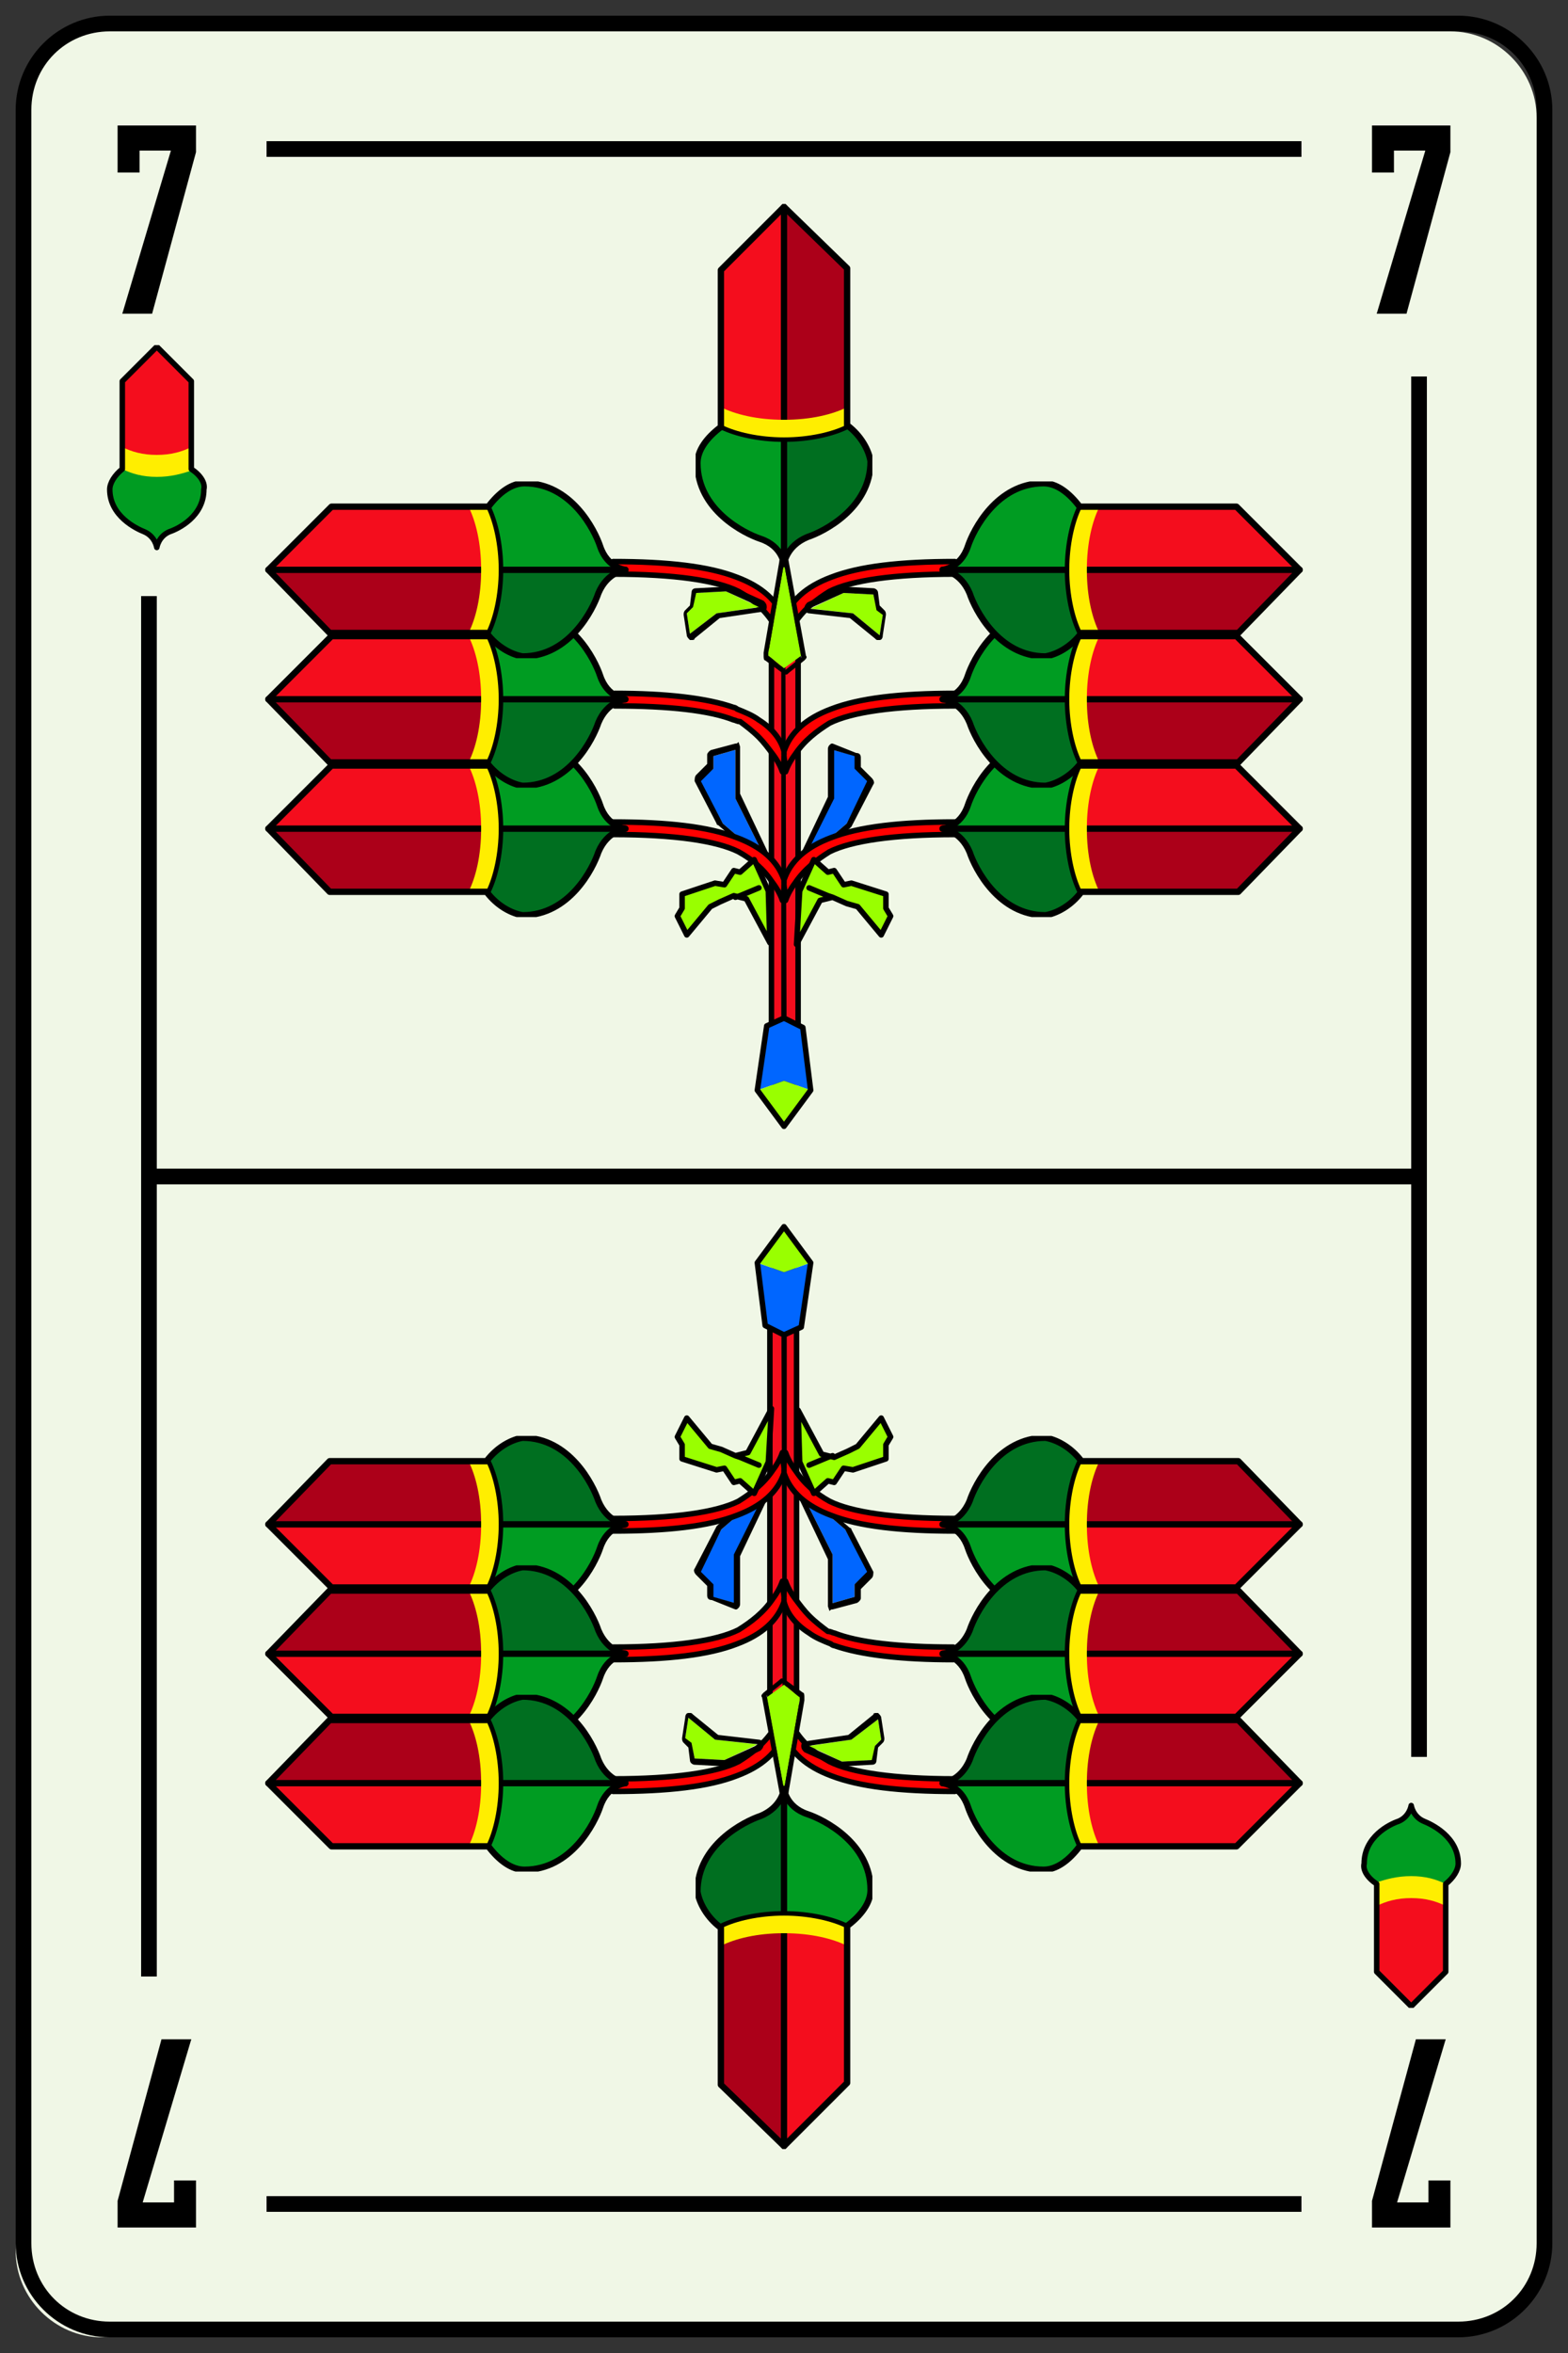 <svg xmlns="http://www.w3.org/2000/svg" xmlns:xlink="http://www.w3.org/1999/xlink" viewBox="0 0 100 150" enable-background="new 0 0 100 150"><rect x="0" y="0" width="100" height="150" fill="#333333" stroke="none"/><symbol id="e" viewBox="-2.5 -6 5.1 12"><path fill-rule="evenodd" clip-rule="evenodd" d="M-2.5 6h5v-1.7l-2.8-10.3h-1.9l3.1 10.4h-2v-1.4h-1.4z"/></symbol><symbol id="a" viewBox="-4.9 -10.1 9.8 20.2"><path fill-rule="evenodd" clip-rule="evenodd" fill="#009C22" d="M0-1.3c3.1 0 4.7-1.6 4.7-3 0-2.6-2.6-3.9-3.5-4.2-1.1-.4-1.2-1.4-1.2-1.4s-.1 1-1.3 1.5c-.9.3-3.5 1.6-3.5 4.2.1 1.3 1.7 2.9 4.8 2.9z"/><path fill-rule="evenodd" clip-rule="evenodd" fill="#006F20" d="M0-1.3v-8.6s-.1 1-1.3 1.5c-.9.3-3.5 1.6-3.5 4.2.1 1.3 1.7 2.9 4.8 2.9z"/><path fill-rule="evenodd" clip-rule="evenodd" fill="#F40D1D" d="M3.5-2.2h-7v8.7l3.5 3.4 3.5-3.4z"/><path fill-rule="evenodd" clip-rule="evenodd" fill="#AC0019" d="M0-2.2h-3.5v8.7l3.5 3.4z"/><path stroke="#000" stroke-width=".35" stroke-linecap="round" stroke-linejoin="round" stroke-miterlimit="10" fill="none" d="M0-9.9v6.9M0 9.9v-11.8"/><path fill-rule="evenodd" clip-rule="evenodd" fill="#fe0" d="M3.5-1.2v-1.1c-.8-.4-2.1-.7-3.5-.7s-2.7.3-3.5.7v1.1c.8-.4 2-.7 3.5-.7s2.7.3 3.5.7z"/><path clip-rule="evenodd" stroke="#000" stroke-width=".35" stroke-linecap="round" stroke-linejoin="round" stroke-miterlimit="10" d="M-3.5-2.2v8.7l3.5 3.4 3.5-3.5v-8.7c.8-.6 1.3-1.3 1.3-2 0-2.6-2.6-3.9-3.5-4.2-1.2-.4-1.3-1.4-1.3-1.4s-.1 1-1.3 1.5c-.9.3-3.5 1.6-3.5 4.2.1.6.5 1.4 1.3 2z" fill="none"/><path clip-rule="evenodd" stroke="#000" stroke-width=".25" stroke-linecap="round" stroke-miterlimit="10" d="M3.5-2.3c-.8-.4-2.1-.7-3.5-.7s-2.7.3-3.5.7" fill="none"/></symbol><symbol id="d" viewBox="-3.2 -6.6 6.5 13.1"><path fill-rule="evenodd" clip-rule="evenodd" fill="#F40D1D" d="M-2.2-3h4.4v7.2l-2.2 2.2-2.2-2.2z"/><path fill-rule="evenodd" clip-rule="evenodd" fill="#009C22" d="M0-.8c-2 0-3.1-1-3.1-1.9 0-1.7 1.7-2.5 2.2-2.7.7-.3.8-1 .8-1s.1.7.8 1c.6.2 2.2 1 2.2 2.7.2.8-.9 1.9-2.9 1.9z"/><path fill-rule="evenodd" clip-rule="evenodd" fill="#fe0" d="M-2.2 0v-1.4c.6-.3 1.3-.5 2.2-.5s1.6.2 2.2.4v1.5c-.6-.3-1.3-.5-2.2-.5s-1.6.2-2.2.5z"/><path clip-rule="evenodd" stroke="#000" stroke-width=".35" stroke-linecap="round" stroke-linejoin="round" stroke-miterlimit="10" d="M2.2-1.4v5.6l-2.2 2.2-2.2-2.2v-5.6c-.5-.4-.8-.9-.8-1.3 0-1.7 1.7-2.5 2.2-2.7.7-.3.8-1 .8-1s.1.7.8 1c.6.2 2.2 1 2.2 2.7.1.4-.2.9-.8 1.3z" fill="none"/></symbol><symbol id="f" viewBox="-33.1 3 66.2 59"><path fill-rule="evenodd" clip-rule="evenodd" fill="#F40D1D" d="M.8 5.9h-1.6v28.8l.8 4.3.9-4.3v-28.8zm-.8 33.1v-33.1 33.1z"/><path stroke="#000" stroke-width=".15" stroke-miterlimit="10" d="M0 5.9h-.8s-.1 0-.1.1v28.8l.8 4.3h.2l.9-4.3v-28.8s0-.1-.1-.1h-.9zm.1.1h.7v28.7l-.8 3.5.1-32.2zm-.9 0h.7v32.1l-.6-3.4v-28.7z"/><path fill-rule="evenodd" clip-rule="evenodd" fill="#06f" d="M-3.1 24.1l2-4-2.8 2.4-1.5 2.7.9.8v.8l1.4.4z"/><path d="M-3.1 27.2v-3.1l2-4-2.8 2.4-1.4 2.7.8.8v.8l1.4.4m0 .4l-1.5-.4c-.1 0-.3-.2-.3-.3v-.6l-.7-.7c-.1-.1-.1-.3-.1-.4l1.4-2.7s0-.1.1-.1l2.8-2.4c.1-.1.1-.1.2-.1s.1 0 .2.1.2.3.1.4l-1.9 4v3l-.1.3c-.1-.1-.1-.1-.2-.1z"/><path fill-rule="evenodd" clip-rule="evenodd" fill="#06f" d="M1.2 20.1l1.9 4v3.1l1.5-.4v-.8l.8-.8-1.4-2.7z"/><path d="M3.1 27.2l1.4-.4v-.8l.8-.8-1.3-2.7-2.8-2.4 2 4v3.1m-.1.4c-.1 0-.1 0-.2-.1s-.1-.2-.1-.3v-3l-1.9-4c-.1-.1 0-.3.1-.4l.2-.1c.1 0 .2 0 .2.1l2.8 2.4.1.1 1.4 2.7c.1.1 0 .3-.1.4l-.7.7v.6c0 .2-.1.3-.3.3l-1.5.6z"/><g clip-rule="evenodd"><path fill-rule="evenodd" fill="#f00" d="M-.7 35.3c-.6.9-1.3 1.5-2.2 2-1.4.7-4.1 1.1-8 1.1-.1.6-.1.8 0 .8 3.5 0 6.1-.3 7.9-1 1.6-.6 2.6-1.5 3-2.7.4 1.2 1.4 2.1 3 2.7 1.8.7 4.4 1 7.9 1 .1 0 .1-.2 0-.8-3.9 0-6.6-.4-8-1.1-.8-.5-1.6-1.1-2.2-2-.3-.4-.5-.8-.6-1.1 0 .5-.1.8-.1 1 0-.2 0-.5-.1-1-.1.3-.3.6-.6 1.1zm.7.2v-.3.3zm-3.2-6.4c-1.5.6-4.1.9-7.6.9-.1.6-.1.8 0 .8 3.3 0 5.9-.3 7.6-.9.1 0 .2-.1.2-.1.5-.2 1-.4 1.4-.7.8-.5 1.4-1.2 1.6-2 .4 1.2 1.4 2.1 3 2.7 1.8.7 4.4 1 7.9 1 .1 0 .1-.2 0-.8-3.9 0-6.6-.4-8-1.1-.8-.5-1.6-1.1-2.2-2-.3-.4-.5-.8-.6-1.1 0 .5-.1.8-.1 1 0-.2 0-.5-.1-1-.1.3-.3.7-.6 1.1-.3.4-.6.8-.9 1.1-.4.4-.8.7-1.2 1-.2 0-.3.1-.4.1zm3.2-1.9v-.3.3zm-10.9-4.6c3.5 0 6.1-.3 7.9-1 1.6-.6 2.6-1.5 3-2.7.4 1.2 1.4 2.1 3 2.7 1.8.7 4.4 1 7.9 1 .1 0 .1-.2 0-.8-3.9 0-6.6-.4-8-1.1-.8-.5-1.6-1.1-2.2-2-.3-.4-.5-.8-.6-1.1 0 .5-.1.8-.1 1 0-.2 0-.5-.1-1-.1.3-.3.7-.6 1.1-.6.9-1.3 1.5-2.2 2-1.4.7-4.1 1.1-8 1.1v.8zm10.9-3.6v-.3.3z"/><path stroke="#000" stroke-width=".35" stroke-linecap="round" stroke-linejoin="round" stroke-miterlimit="3" d="M-.7 35.3c-.6.9-1.3 1.5-2.2 2-1.4.7-4.1 1.1-8 1.1-.1.6-.1.8 0 .8 3.5 0 6.1-.3 7.9-1 1.6-.6 2.6-1.5 3-2.7.4 1.2 1.4 2.1 3 2.7 1.8.7 4.4 1 7.9 1 .1 0 .1-.2 0-.8-3.9 0-6.6-.4-8-1.1-.8-.5-1.6-1.1-2.2-2-.3-.4-.5-.8-.6-1.1 0 .5-.1.8-.1 1 0-.2 0-.5-.1-1-.1.3-.3.6-.6 1.1zm.7.2v-.3m-3.2-6.1c-1.5.6-4.1.9-7.6.9-.1.6-.1.8 0 .8 3.3 0 5.9-.3 7.6-.9.1 0 .2-.1.2-.1.5-.2 1-.4 1.4-.7.8-.5 1.4-1.2 1.6-2 .4 1.2 1.4 2.1 3 2.7 1.8.7 4.4 1 7.9 1 .1 0 .1-.2 0-.8-3.9 0-6.6-.4-8-1.1-.8-.5-1.6-1.1-2.2-2-.3-.4-.5-.8-.6-1.1 0 .5-.1.8-.1 1 0-.2 0-.5-.1-1-.1.3-.3.7-.6 1.1-.3.4-.6.8-.9 1.1-.4.4-.8.7-1.2 1-.2 0-.3.1-.4.1zm3.2-1.9v-.3m-10.9-4.3c3.5 0 6.1-.3 7.9-1 1.6-.6 2.6-1.5 3-2.7.4 1.2 1.4 2.1 3 2.7 1.8.7 4.4 1 7.9 1 .1 0 .1-.2 0-.8-3.9 0-6.6-.4-8-1.1-.8-.5-1.6-1.1-2.2-2-.3-.4-.5-.8-.6-1.1 0 .5-.1.8-.1 1 0-.2 0-.5-.1-1-.1.3-.3.7-.6 1.1-.6.9-1.3 1.5-2.2 2-1.4.7-4.1 1.1-8 1.1v.8zm10.9-3.6v-.3" fill="none"/></g><g clip-rule="evenodd"><path fill-rule="evenodd" fill="#06f" d="M-1.7 5.5l.6 4.1 1.1.5 1.2-.7.5-3.9-1.7.6-1.4-.5z"/><path fill-rule="evenodd" fill="#9f0" d="M1.7 5.5l-1.7-2.3-1.7 2.3.3.1 1.4.5z"/><path stroke="#000" stroke-width=".35" stroke-linecap="round" stroke-linejoin="round" stroke-miterlimit="3" d="M1.7 5.5l-.5 4-1.2.6-1.1-.5-.6-4.1m3.4 0l-1.7-2.3-1.7 2.3" fill="none"/></g><g clip-rule="evenodd"><path fill-rule="evenodd" fill="#9f0" d="M3.8 18.6l.5.1 2.2-.7v-.9l.3-.5-.6-1.2-1.5 1.8-.7.2-.9.4-.8-.2-1.5-2.8.2 3.4.9 2 .9-.8.4.1.6-.9zm-.7-.8l-.3.1-1.2.5 1.2-.5.3-.1z"/><path stroke="#000" stroke-width=".35" stroke-linecap="round" stroke-linejoin="round" stroke-miterlimit="3" d="M3.8 18.6l.5.1 2.2-.7v-.9l.3-.5-.6-1.2-1.5 1.8-.7.2-.9.4-.8-.2-1.5-2.8.2 3.4.9 2 .9-.8.4.1.6-.9zm-.7-.8l-.3.1-1.2.5" fill="none"/><path fill-rule="evenodd" fill="#9f0" d="M-4.4 18.7l-2.1-.7v-.9l-.3-.5.6-1.2 1.5 1.8.6.3.9.4.8-.2 1.5-2.8-.1 3.3-.9 2-.9-.8-.4.1-.6-.9-.6.1zm1.3-.9l.3.1 1.2.5-1.2-.5-.3-.1z"/><path stroke="#000" stroke-width=".35" stroke-linecap="round" stroke-linejoin="round" stroke-miterlimit="3" d="M-4.4 18.7l-2.1-.7v-.9l-.3-.5.6-1.2 1.5 1.8.6.3.9.4.8-.2 1.5-2.8-.1 3.3-.9 2-.9-.8-.4.1-.6-.9-.6.1zm1.3-.9l.3.1 1.2.5" fill="none"/></g><path fill-rule="evenodd" clip-rule="evenodd" fill="#9f0" d="M4.4 35.9l-2.7.3 2.1 1 1.9-.1.2-.9.4-.4-.2-1.3z"/><path d="M3.8 37.2l1.9-.1.2-1 .4-.3-.2-1.3-1.7 1.4-2.8.3 2.2 1m0 .4h-.2l-2.1-1c-.1-.1-.2-.2-.2-.4s.2-.3.3-.3l2.6-.3 1.6-1.3c.1-.1.1-.1.2-.1h.1c.1 0 .2.1.2.3l.2 1.3c0 .1 0 .2-.1.3l-.3.3-.1.8c0 .2-.2.3-.3.3l-1.9.1z"/><path fill-rule="evenodd" clip-rule="evenodd" fill="#9f0" d="M-4.3 35.9l-1.7-1.3-.2 1.3.4.4.1.9 2 .1 2.1-1z"/><path d="M-3.7 37.3l2.2-1-2.8-.4-1.7-1.3-.2 1.3.4.4.2.9 1.9.1m0 .3l-1.9-.1c-.2 0-.3-.1-.3-.3l-.1-.8-.3-.3c-.1-.1-.1-.2-.1-.3l.2-1.3c0-.1.1-.2.2-.3h.1c.1 0 .2 0 .2.1l1.6 1.3 2.7.4c.2 0 .3.1.3.3 0 .2-.1.3-.2.4l-2.2 1c-.1-.1-.2-.1-.2-.1z"/><path fill-rule="evenodd" clip-rule="evenodd" fill="#9f0" d="M-1 33.2v.2l1 5.7 1.1-5.9-1.1-.8z"/><path d="M0 39.1l1.1-6-1-.8-1.1.9v.2l1 5.7m0 .4c-.2 0-.3-.1-.3-.3l-1-5.8v-.2c0-.1 0-.3.1-.3l1.1-.8.2-.1c.1 0 .1 0 .2.1l1 .8c.1.1.2.2.1.3l-1.1 6c0 .2-.2.3-.3.3z"/><use xlink:href="#a" width="9.8" height="20.2" x="-4.9" y="-10.1" transform="matrix(0 1.15 1.15 0 21.5 22.174)" overflow="visible"/><use xlink:href="#a" width="9.8" height="20.2" x="-4.9" y="-10.1" transform="matrix(0 1.15 1.15 0 21.5 30.424)" overflow="visible"/><use xlink:href="#a" width="9.8" height="20.2" x="-4.9" y="-10.1" transform="matrix(0 1.15 1.15 0 21.5 38.674)" overflow="visible"/><use xlink:href="#a" width="9.8" height="20.2" x="-4.9" y="-10.1" transform="matrix(0 1.15 -1.15 0 -21.5 22.174)" overflow="visible"/><use xlink:href="#a" width="9.8" height="20.2" x="-4.9" y="-10.1" transform="matrix(0 1.15 -1.15 0 -21.5 30.424)" overflow="visible"/><use xlink:href="#a" width="9.8" height="20.2" x="-4.9" y="-10.1" transform="matrix(0 1.15 -1.15 0 -21.5 38.674)" overflow="visible"/><use xlink:href="#a" width="9.8" height="20.2" x="-4.9" y="-10.1" transform="matrix(-1.15 0 0 1.15 0 50.424)" overflow="visible"/></symbol><symbol viewBox="-6.7 -8.5 13.4 17"><path fill-rule="evenodd" clip-rule="evenodd" fill="#009915" d="M0 8.3c1.5-1.4 2.4-2.2 2.5-2.5.4-.8.5-1.8.3-3l1.2 1.7.8-1.1c.5-.8.8-1.4.9-1.8.2-.9-.1-2-.9-3.3l1.6.9c.1-2.4-.1-4-.4-4.7-.3-.6-1.1-1-2.3-1.2l1.8-.6c-.8-.7-1.8-1-2.8-1-.1 0-.4.3-1 .8-.4.4-.8.3-1.2-.3h-1c-.4.6-.8.6-1.2.2-.6-.6-.9-.8-1-.8-1 0-2 .4-2.9 1.1l1.8.6c-1.2.2-2 .6-2.3 1.3-.2.5-.4 1.4-.4 2.8v2l1.6-.9c-.8 1.3-1 2.4-.9 3.3.1.4.4 1 .9 1.8.3.4.6.7.8 1.1l1.2-1.7c-.1 1 0 2 .4 2.8.1.3 1 1.1 2.5 2.5z"/><path fill-rule="evenodd" clip-rule="evenodd" fill-opacity=".298" d="M-4.9 3.5c.3.4.6.7.8 1.1l1.2-1.7c-.1 1.1 0 2.1.4 2.9.2.3 1 1.2 2.6 2.5v-16h-.5c-.4.5-.8.6-1.2.2-.6-.5-.9-.8-1-.8-1 0-2 .4-2.9 1.1l1.8.6c-1.2.2-2 .6-2.3 1.3-.3.4-.5 1.3-.5 2.7v2l1.6-.9c-.8 1.3-1 2.4-.9 3.3.1.3.4.9.9 1.7z"/><path clip-rule="evenodd" stroke="#000" stroke-width=".031" stroke-linecap="round" stroke-linejoin="round" stroke-miterlimit="3" d="M-4.9 3.5c-.5-.8-.8-1.4-.9-1.8-.2-.9.1-2 .9-3.3l-1.6.9v-2c0-1.3.2-2.2.4-2.7.4-.7 1.1-1.2 2.3-1.3l-1.8-.6c.9-.7 1.9-1 2.9-1 .1 0 .4.3 1 .8.4.4.8.3 1.2-.2h.5v16c-1.5-1.4-2.4-2.2-2.6-2.5-.3-.8-.4-1.8-.3-3l-1.2 1.7c-.2-.3-.5-.7-.8-1z" fill="none"/><path clip-rule="evenodd" stroke="#151215" stroke-width=".35" d="M0 8.3c-1.5-1.4-2.4-2.2-2.6-2.5-.3-.8-.4-1.8-.3-3l-1.2 1.7c-.2-.3-.5-.7-.8-1.1-.5-.8-.8-1.4-.9-1.8-.2-.9.1-2 .9-3.3l-1.6.9v-2c0-1.2.2-2.1.4-2.6.4-.7 1.1-1.2 2.3-1.3l-1.8-.6c.9-.7 1.9-1 2.9-1 .1 0 .4.3 1 .8.4.4.8.3 1.2-.2h1c.4.6.8.6 1.2.2.6-.6.9-.8 1-.8 1 0 2 .4 2.9 1.1l-1.9.5c1.2.2 2 .6 2.3 1.3.4.7.5 2.3.4 4.7l-1.5-.9c.8 1.3 1 2.4.9 3.3-.1.4-.4 1-.9 1.8l-.8 1-1.3-1.7c.2 1.2.1 2.2-.3 3-.1.3-1 1.1-2.5 2.5z" fill="none"/></symbol><symbol viewBox="-8.2 -7.9 16.3 15.8"><path fill-rule="evenodd" clip-rule="evenodd" fill="#E61616" d="M6.5 6.8c1.1-.8 1.6-2 1.5-3.6-.1-1.6-.7-3-2-4.4-1.2-1.4-3.2-3.5-6-6.4-2.8 2.9-4.8 5.1-6 6.4-1.2 1.4-1.9 2.9-2 4.4-.1 1.6.4 2.8 1.5 3.6 1 .8 2.1 1.1 3.3.8 1.2-.1 2.3-.8 3.2-1.8 1 1 2 1.7 3.2 1.8 1.2.3 2.3 0 3.3-.8z"/><path fill-rule="evenodd" clip-rule="evenodd" fill-opacity=".298" d="M0-7.6v13.4c1 1 2 1.6 3.2 1.8 1.2.2 2.3-.1 3.3-.8 1.1-.8 1.6-2 1.5-3.6-.1-1.6-.7-3-2-4.4-1.2-1.4-3.2-3.5-6-6.4z"/><path clip-rule="evenodd" stroke="#151215" stroke-width=".1" stroke-linecap="round" stroke-linejoin="round" stroke-miterlimit="3" d="M0-7.6c2.8 2.9 4.8 5.1 6 6.4 1.2 1.4 1.9 2.9 2 4.4.1 1.6-.4 2.8-1.5 3.6-1 .8-2.1 1.1-3.3.8-1.2-.2-2.2-.8-3.2-1.8v-13.4z" fill="none"/><path clip-rule="evenodd" stroke="#151215" stroke-width=".35" d="M6.5 6.8c-1 .8-2.1 1.1-3.3.8-1.2-.1-2.2-.8-3.2-1.8-.9 1.1-2 1.7-3.2 1.9-1.2.2-2.3-.1-3.3-.8-1.1-.9-1.6-2.1-1.5-3.7.1-1.6.8-3 2-4.4 1.2-1.4 3.2-3.5 6-6.4 2.8 2.9 4.8 5.1 6 6.4 1.2 1.4 1.9 2.9 2 4.4.1 1.6-.4 2.8-1.5 3.6z" fill="none"/></symbol><symbol id="c" viewBox="-49 -74 98 148"><path fill="#F0F7E6" d="M48-68.5c0-3-2.5-5.5-5.5-5.5h-86c-3 0-5.5 2.5-5.5 5.5v136c0 3 2.5 5.5 5.5 5.5h86c3 0 5.5-2.5 5.5-5.5v-136z"/><path fill="#000" d="M43 73c2.8 0 5-2.2 5-5v-136c0-2.8-2.2-5-5-5h-86c-2.8 0-5 2.2-5 5v136c0 2.8 2.2 5 5 5h86m0 1h-86c-3.3 0-6-2.7-6-6v-136c0-3.3 2.7-6 6-6h86c3.3 0 6 2.7 6 6v136c0 3.3-2.7 6-6 6z"/></symbol><symbol id="g" viewBox="-41 -66 82 132"><g><g fill-rule="evenodd" clip-rule="evenodd"><path d="M33 66h-66v-1h66zM33-65h-66v-1h66zM-41 37h1v-88h-1zM41-37h-1v88h1zM40-.5h-80v1h80z"/></g></g></symbol><symbol viewBox="-7.7 -10.4 15.4 20.8"><g clip-rule="evenodd"><path fill-rule="evenodd" fill="#fe0" d="M0-5.9l-.4.2-.6-2.1 1-.9 1 .8-.6 2.1-.4-.1zm3-.3l-1.5.2.9-2.1-1.5-1-.9-1-.9 1-1.5 1 .9 2.1-1.5-.2 3 2.2 3-2.2z"/><path stroke="#222123" stroke-width=".35" d="M3-6.2l-3 2.2-3-2.2 1.5.2-.9-2.1 1.5-1 .9-1 .9 1 1.5 1-.9 2.1 1.5-.2zm-3 .3l.4.2.6-2.2-1-.8-1.1.8.6 2.1.5-.1z" fill="none"/></g><use xlink:href="#b" width="15.4" height="15.4" x="-7.7" y="-7.7" transform="translate(0 2.703)" overflow="visible"/></symbol><symbol id="b" viewBox="-7.7 -7.7 15.4 15.4"><path fill-rule="evenodd" clip-rule="evenodd" fill="#F40D1D" d="M6.8 3.3c.5-1 .7-2.1.7-3.3 0-1.2-.2-2.3-.7-3.3-.4-.8-.9-1.5-1.5-2-1.5-1.5-3.2-2.2-5.3-2.2-2 0-3.8.7-5.3 2.1-.7.8-1.2 1.5-1.5 2.1-.5 1-.8 2.1-.8 3.3 0 1.2.3 2.2.8 3.3.4.8.9 1.5 1.5 2.1 1.5 1.4 3.3 2.1 5.3 2.1s3.8-.7 5.3-2.1c.5-.5 1-1.2 1.5-2.1z"/><g clip-rule="evenodd"><path fill-rule="evenodd" fill="#00AFE7" d="M6.8 3.3c-2.4-.5-4.6-.7-6.8-.7s-4.4.2-6.8.7c.4.8.9 1.5 1.5 2.1 1.9-.7 3.7-1.1 5.3-1.1 1.7 0 3.4.4 5.3 1.1.5-.6 1-1.3 1.5-2.1z"/><path stroke="#222123" stroke-width=".35" d="M6.8 3.3c-.5.8-1 1.5-1.5 2.1-1.9-.7-3.6-1.1-5.3-1.1-1.7 0-3.4.4-5.3 1.1-.6-.6-1.1-1.3-1.5-2.1 2.4-.5 4.7-.7 6.8-.7 2.2 0 4.4.2 6.8.7z" fill="none"/><path fill-rule="evenodd" fill="#00AFE7" d="M6.8-3.3c-.4-.8-.9-1.5-1.5-2-1.9.7-3.6 1-5.2 1-1.8 0-3.5-.4-5.3-1.1-.8.8-1.3 1.5-1.6 2.1 2.4.5 4.6.7 6.8.7s4.4-.2 6.8-.7z"/><path stroke="#222123" stroke-width=".35" d="M6.8-3.3c-2.4.5-4.6.7-6.7.7-2.2 0-4.5-.2-6.8-.7.2-.6.7-1.3 1.4-2.1 1.8.8 3.6 1.1 5.3 1.1 1.6 0 3.4-.4 5.2-1.1.7.6 1.2 1.3 1.6 2.1z" fill="none"/></g><g fill-rule="evenodd" clip-rule="evenodd" fill="#fe0"><path d="M7.2 0l-1 1.3-2-.5 1.1.5-.6 1.3-.8-.5.2-.5-1.9-.4-.5-.7-1.7 1.8-1.9-1.8-.5.6-2 .4.4.6-.8.5-.6-1.2 1.2-.5-2 .5-1-1.3 1-1.2 2 .5-1.2-.5.6-1.3.8.4-.3.5 2 .4.5.6 1.8-1.8 1.8 1.8.5-.6 1.9-.4-.3-.5.8-.5.6 1.3-1.2.4 2-.5 1.1 1.3zM1.6-6.8v1.1l-1.6 1.1-1.6-1 .1-1.1-1.4 1.1-1.5-.5c1.4-1 2.8-1.4 4.4-1.4 1.6 0 3 .5 4.4 1.4l-1.5.5-1.3-1.2zM-1.5 6.6l-.1-1.1 1.6-1 1.6 1v1.1l1.4-1.1 1.5.5c-1.3 1-2.8 1.5-4.5 1.5-1.6 0-3.1-.5-4.5-1.5l1.6-.6 1.4 1.2z"/></g><path clip-rule="evenodd" stroke="#1A1A1A" stroke-width=".35" fill="none" d="M0-7.5v15"/><path fill-rule="evenodd" clip-rule="evenodd" fill-opacity=".149" d="M0 7.5v-15h.1c2 0 3.8.7 5.3 2.1.6.8 1.1 1.5 1.4 2.1.5 1 .8 2.1.8 3.3 0 1.2-.3 2.2-.8 3.3-.4.8-.9 1.5-1.5 2.1-1.5 1.4-3.2 2.1-5.3 2.1z"/><path clip-rule="evenodd" stroke="#222123" stroke-width=".35" d="M6.8 3.3c-.5.8-1 1.5-1.5 2.1-1.5 1.4-3.2 2.1-5.3 2.1-2 0-3.8-.7-5.3-2.1-.6-.6-1.1-1.3-1.5-2.1-.5-1-.8-2.1-.8-3.3 0-1.2.3-2.3.8-3.3.3-.6.8-1.3 1.5-2.1 1.5-1.4 3.3-2.1 5.3-2.1 2.1 0 3.8.7 5.3 2.2.6.6 1.1 1.3 1.5 2 .5 1.1.7 2.2.7 3.3 0 1.1-.2 2.2-.7 3.3z" fill="none"/></symbol><use xlink:href="#c" width="98" height="148" x="-49" y="-74" transform="matrix(1 0 0 -1 50 75)" overflow="visible"/><g><g><use xlink:href="#d" width="6.5" height="13.1" x="-3.2" y="-6.6" transform="matrix(-1 0 0 1 90 121.5)" overflow="visible"/><use xlink:href="#d" width="6.5" height="13.1" x="-3.2" y="-6.6" transform="matrix(1 0 0 -1 10 28.5)" overflow="visible"/><use xlink:href="#e" width="5.1" height="12" x="-2.5" y="-6" transform="matrix(-1 0 0 1 90 136)" overflow="visible"/><use xlink:href="#e" width="5.1" height="12" x="-2.5" y="-6" transform="matrix(-1 0 0 1 10 136)" overflow="visible"/><use xlink:href="#e" width="5.1" height="12" x="-2.5" y="-6" transform="matrix(1 0 0 -1 90 14)" overflow="visible"/><use xlink:href="#e" width="5.1" height="12" x="-2.5" y="-6" transform="matrix(1 0 0 -1 10 14)" overflow="visible"/><use xlink:href="#f" width="66.2" height="59" x="-33.1" y="3" transform="matrix(-1 0 0 1 50 75)" overflow="visible"/><use xlink:href="#f" width="66.2" height="59" x="-33.1" y="3" transform="matrix(1 0 0 -1 50 75)" overflow="visible"/><use xlink:href="#g" width="82" height="132" x="-41" y="-66" transform="matrix(1 0 0 -1 50 75)" overflow="visible"/></g></g></svg>
